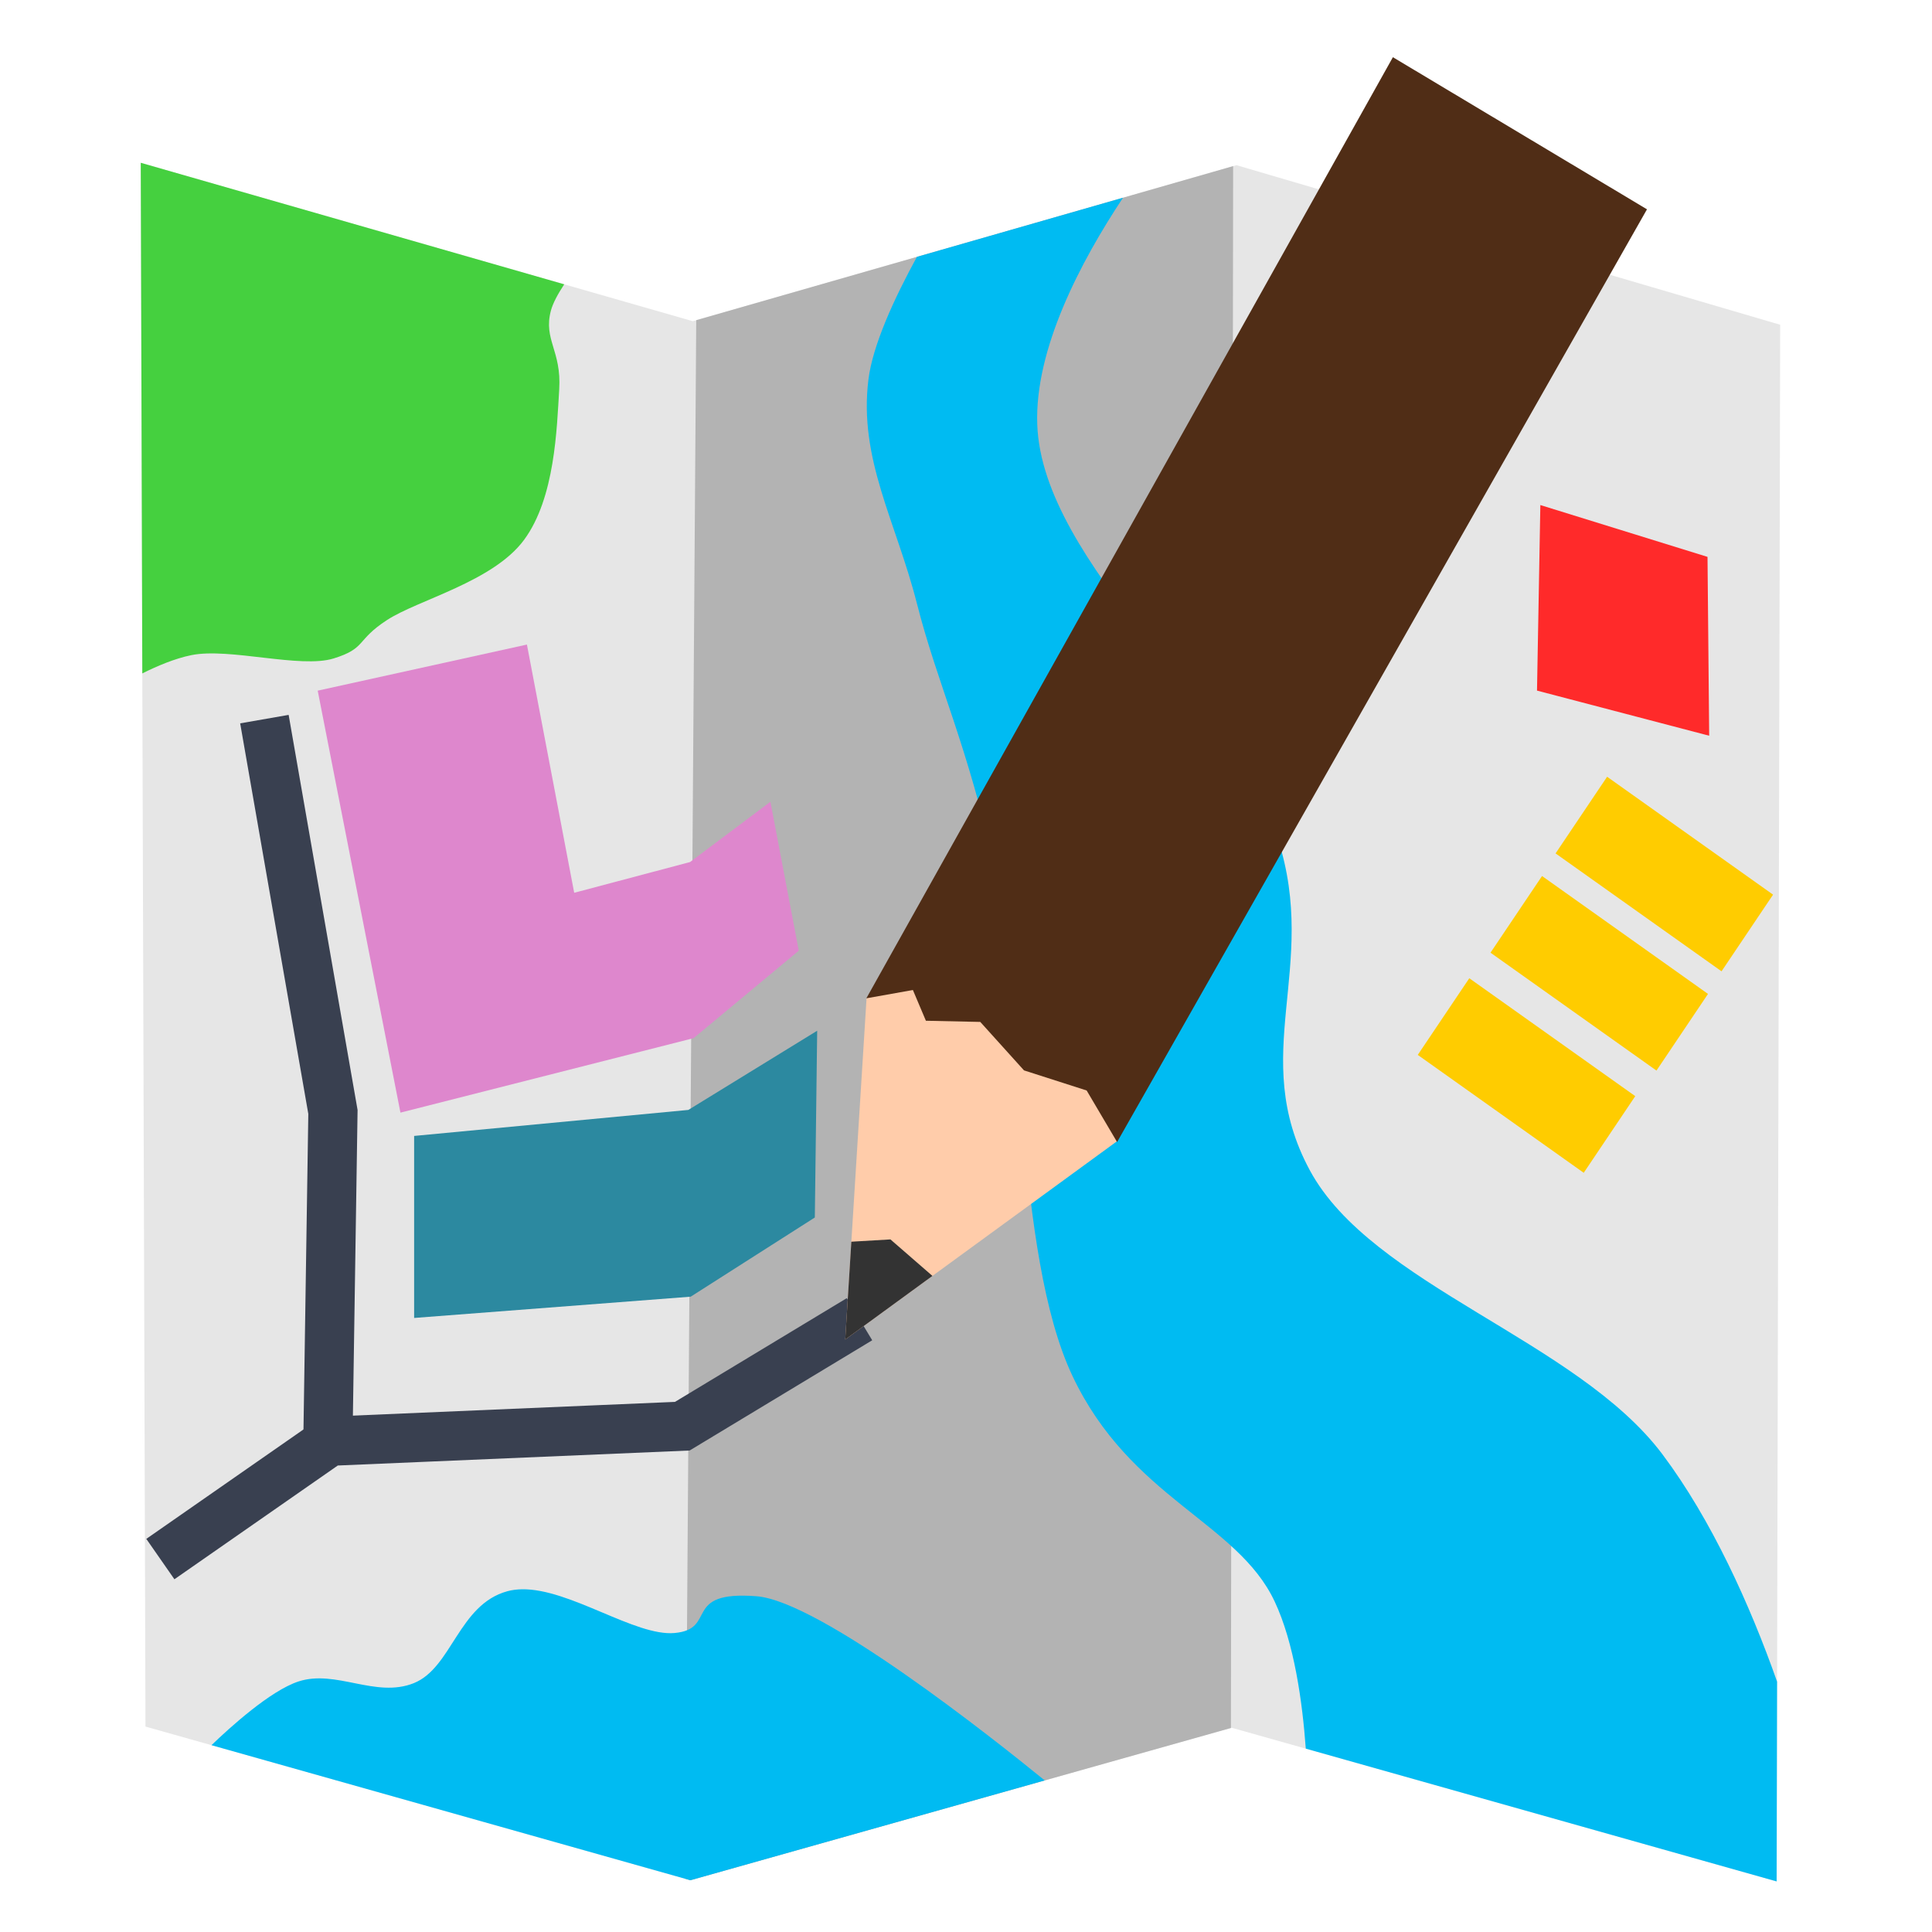 <?xml version="1.0" encoding="UTF-8" standalone="no"?>
<!-- Generator: Adobe Illustrator 19.0.0, SVG Export Plug-In . SVG Version: 6.00 Build 0)  -->

<svg
   xmlns:dc="http://purl.org/dc/elements/1.1/"
   xmlns:cc="http://creativecommons.org/ns#"
   xmlns:rdf="http://www.w3.org/1999/02/22-rdf-syntax-ns#"
   xmlns:svg="http://www.w3.org/2000/svg"
   xmlns="http://www.w3.org/2000/svg"
   xmlns:sodipodi="http://sodipodi.sourceforge.net/DTD/sodipodi-0.dtd"
   xmlns:inkscape="http://www.inkscape.org/namespaces/inkscape"
   version="1.1"
   id="Layer_1"
   x="0px"
   y="0px"
   viewBox="0 0 500 500"
   xml:space="preserve"
   inkscape:version="0.91 r13725"
   width="100%"
   height="100%"
   sodipodi:docname="josm.svg"><defs
     id="defs55" /><sodipodi:namedview
     pagecolor="#ffffff"
     bordercolor="#666666"
     borderopacity="1"
     objecttolerance="10"
     gridtolerance="10"
     guidetolerance="10"
     inkscape:pageopacity="0"
     inkscape:pageshadow="2"
     inkscape:window-width="1366"
     inkscape:window-height="715"
     id="namedview53"
     showgrid="false"
     inkscape:zoom="0.26279755"
     inkscape:cx="55.847908"
     inkscape:cy="382.1618"
     inkscape:window-x="0"
     inkscape:window-y="24"
     inkscape:window-maximized="1"
     inkscape:current-layer="Layer_1" /><g
     id="g23"
     transform="translate(0,39.767)" /><g
     id="g25"
     transform="translate(0,39.767)" /><g
     id="g27"
     transform="translate(0,39.767)" /><g
     id="g29"
     transform="translate(0,39.767)" /><g
     id="g31"
     transform="translate(0,39.767)" /><g
     id="g33"
     transform="translate(0,39.767)" /><g
     id="g35"
     transform="translate(0,39.767)" /><g
     id="g37"
     transform="translate(0,39.767)" /><g
     id="g39"
     transform="translate(0,39.767)" /><g
     id="g41"
     transform="translate(0,39.767)" /><g
     id="g43"
     transform="translate(0,39.767)" /><g
     id="g45"
     transform="translate(0,39.767)" /><g
     id="g47"
     transform="translate(0,39.767)" /><g
     id="g49"
     transform="translate(0,39.767)" /><g
     id="g51"
     transform="translate(0,39.767)" /><g
     id="g4252"
     transform="matrix(1.819,0,0,1.819,-43.029,-486.877)"><path
       inkscape:connector-curvature="0"
       id="path3371"
       d="m 43.681,290.825 78.535,22.535 77.357,-22.198 77.357,22.703 -0.504,221.477 -77.526,-21.862 -77.021,21.694 -77.526,-21.862 z"
       style="fill:#e6e6e6;fill-rule:evenodd;stroke:none;stroke-width:1px;stroke-linecap:butt;stroke-linejoin:miter;stroke-opacity:1" /><path
       id="path4173"
       d="m 43.682,290.824 0.219,72.648 c 2.103,-1.05 4.62,-2.122 6.994,-2.602 5.39,-1.088 15.503,1.933 20.215,0.477 4.712,-1.457 3.144,-2.567 7.611,-5.471 4.467,-2.904 15.094,-5.434 19.502,-11.414 4.408,-5.98 4.653,-15.878 4.994,-21.404 0.341,-5.526 -2.273,-7.057 -1.189,-11.178 0.285,-1.085 1.008,-2.409 1.902,-3.768 L 43.682,290.824 Z"
       style="fill:#45d03f;fill-opacity:1;fill-rule:evenodd;stroke:none;stroke-width:1px;stroke-linecap:butt;stroke-linejoin:miter;stroke-opacity:1"
       inkscape:connector-curvature="0" /><path
       id="path4178"
       d="m 199.102,291.297 -76.389,21.92 -1.564,221.752 0.73,0.205 76.908,-21.664 0.314,-222.213 z"
       style="fill:#b3b3b3;fill-rule:evenodd;stroke:none;stroke-width:1px;stroke-linecap:butt;stroke-linejoin:miter;stroke-opacity:1"
       inkscape:connector-curvature="0" /><path
       id="path4183"
       d="m 183.43,295.795 -29.32,8.412 c -3.259,5.963 -6.293,12.577 -6.898,17.445 -1.408,11.321 3.923,20.197 6.896,31.869 2.973,11.672 7.121,19.779 11.178,38.053 4.056,18.274 2.706,54.373 10.941,71.822 8.235,17.449 23.444,20.783 28.775,32.107 2.795,5.938 3.951,14.291 4.434,20.945 l 66.99,18.893 0.065,-28.418 c -3.845,-10.91 -9.328,-23.043 -16.312,-32.35 -12.196,-16.25 -41.347,-24.033 -50.18,-40.43 -8.833,-16.397 1.369,-28.761 -4.52,-47.09 -5.889,-18.329 -33.525,-39.206 -34.246,-58.98 -0.391,-10.716 6.134,-23.129 12.197,-32.279 z"
       style="fill:#00bbf2;fill-opacity:1;fill-rule:evenodd;stroke:none;stroke-width:1px;stroke-linecap:butt;stroke-linejoin:miter;stroke-opacity:1"
       inkscape:connector-curvature="0" /><path
       id="path4188"
       d="m 97.889,493.777 c -0.709,0.012 -1.394,0.1 -2.045,0.277 -6.944,1.89 -7.891,10.906 -13.318,13.08 -5.427,2.174 -11.07,-1.992 -16.41,-0.238 -3.999,1.313 -9.739,6.526 -12.373,9.062 l 68.137,19.215 50.414,-14.201 c -7.356,-5.989 -31.951,-25.509 -41.014,-26.205 -10.695,-0.821 -5.462,4.683 -11.652,5.232 -5.61,0.498 -14.881,-6.342 -21.738,-6.223 z"
       style="fill:#00bbf2;fill-opacity:1;fill-rule:evenodd;stroke:none;stroke-width:1px;stroke-linecap:butt;stroke-linejoin:miter;stroke-opacity:1"
       inkscape:connector-curvature="0" /><path
       sodipodi:nodetypes="cccc"
       inkscape:connector-curvature="0"
       id="path4193"
       d="m 46.47,489.48 24.08,-16.765 50.181,-2.14 25.21,-15.221"
       style="fill:none;fill-rule:evenodd;stroke:#394050;stroke-width:7;stroke-linecap:butt;stroke-linejoin:miter;stroke-miterlimit:4;stroke-dasharray:none;stroke-opacity:1" /><path
       inkscape:connector-curvature="0"
       id="path4195"
       d="m 70.312,472.477 0.713,-46.614 -9.751,-55.889"
       style="fill:none;fill-rule:evenodd;stroke:#394050;stroke-width:7;stroke-linecap:butt;stroke-linejoin:miter;stroke-miterlimit:4;stroke-dasharray:none;stroke-opacity:1" /><path
       inkscape:connector-curvature="0"
       id="path4200"
       d="m 82.576,429.277 0,25.898 39.351,-3.027 17.658,-11.267 0.336,-26.571 -18.33,11.267 z"
       style="fill:#2c89a0;fill-opacity:1;fill-rule:evenodd;stroke:none;stroke-width:1px;stroke-linecap:butt;stroke-linejoin:miter;stroke-opacity:1" /><path
       inkscape:connector-curvature="0"
       id="path4202"
       d="m 80.629,425.962 -11.772,-60.036 29.766,-6.559 6.727,35.315 16.48,-4.372 11.435,-8.577 4.036,21.189 -14.967,12.444 z"
       style="fill:#de87cd;fill-rule:evenodd;stroke:none;stroke-width:1px;stroke-linecap:butt;stroke-linejoin:miter;stroke-opacity:1" /><rect
       transform="matrix(0.815,0.579,-0.558,0.83,0,0)"
       ry="0"
       y="196.935"
       x="420.356"
       height="13.14"
       width="28.972"
       id="rect4204"
       style="fill:#ffcc00;fill-opacity:1;stroke:none;stroke-width:7;stroke-miterlimit:4;stroke-dasharray:none;stroke-opacity:1" /><rect
       transform="matrix(0.815,0.579,-0.558,0.83,0,0)"
       ry="0"
       y="179.081"
       x="420.831"
       height="13.14"
       width="28.972"
       id="rect4204-3"
       style="fill:#ffcc00;fill-opacity:1;stroke:none;stroke-width:7;stroke-miterlimit:4;stroke-dasharray:none;stroke-opacity:1" /><rect
       transform="matrix(0.815,0.579,-0.558,0.83,0,0)"
       ry="0"
       y="162.202"
       x="420.633"
       height="13.14"
       width="28.972"
       id="rect4204-3-6"
       style="fill:#ffcc00;fill-opacity:1;stroke:none;stroke-width:7;stroke-miterlimit:4;stroke-dasharray:none;stroke-opacity:1" /><path
       inkscape:connector-curvature="0"
       id="path4236"
       d="m 266.83,372.339 -0.238,-25.447 -23.783,-7.373 -0.476,26.399 z"
       style="fill:#ff2a2a;fill-rule:evenodd;stroke:none;stroke-width:1px;stroke-linecap:butt;stroke-linejoin:miter;stroke-opacity:1" /><g
       transform="translate(0,1.345)"
       id="g4247"><path
         style="fill:#ffccaa;fill-rule:evenodd;stroke:none;stroke-width:1px;stroke-linecap:butt;stroke-linejoin:miter;stroke-opacity:1"
         d="m 143.912,456.899 38.656,-28.202 -11.691,-26.232 -23.931,5.856 z"
         id="path4240"
         inkscape:connector-curvature="0"
         sodipodi:nodetypes="ccccc" /><path
         style="fill:#502d16;fill-rule:evenodd;stroke:none;stroke-width:1px;stroke-linecap:butt;stroke-linejoin:miter;stroke-opacity:1"
         d="m 146.916,408.351 74.915,-133.896 36.15,21.642 -75.391,132.707 -4.331,-7.338 -8.913,-2.859 -6.222,-6.895 -7.736,-0.168 -1.85,-4.372 z"
         id="path4238"
         inkscape:connector-curvature="0" /><path
         style="fill:#333333;fill-rule:evenodd;stroke:none;stroke-width:1px;stroke-linecap:butt;stroke-linejoin:miter;stroke-opacity:1"
         d="m 150.343,442.655 -5.562,0.326 -0.869,13.918 12.404,-9.051 -5.973,-5.193 z"
         id="path4242"
         inkscape:connector-curvature="0" /></g></g></svg>